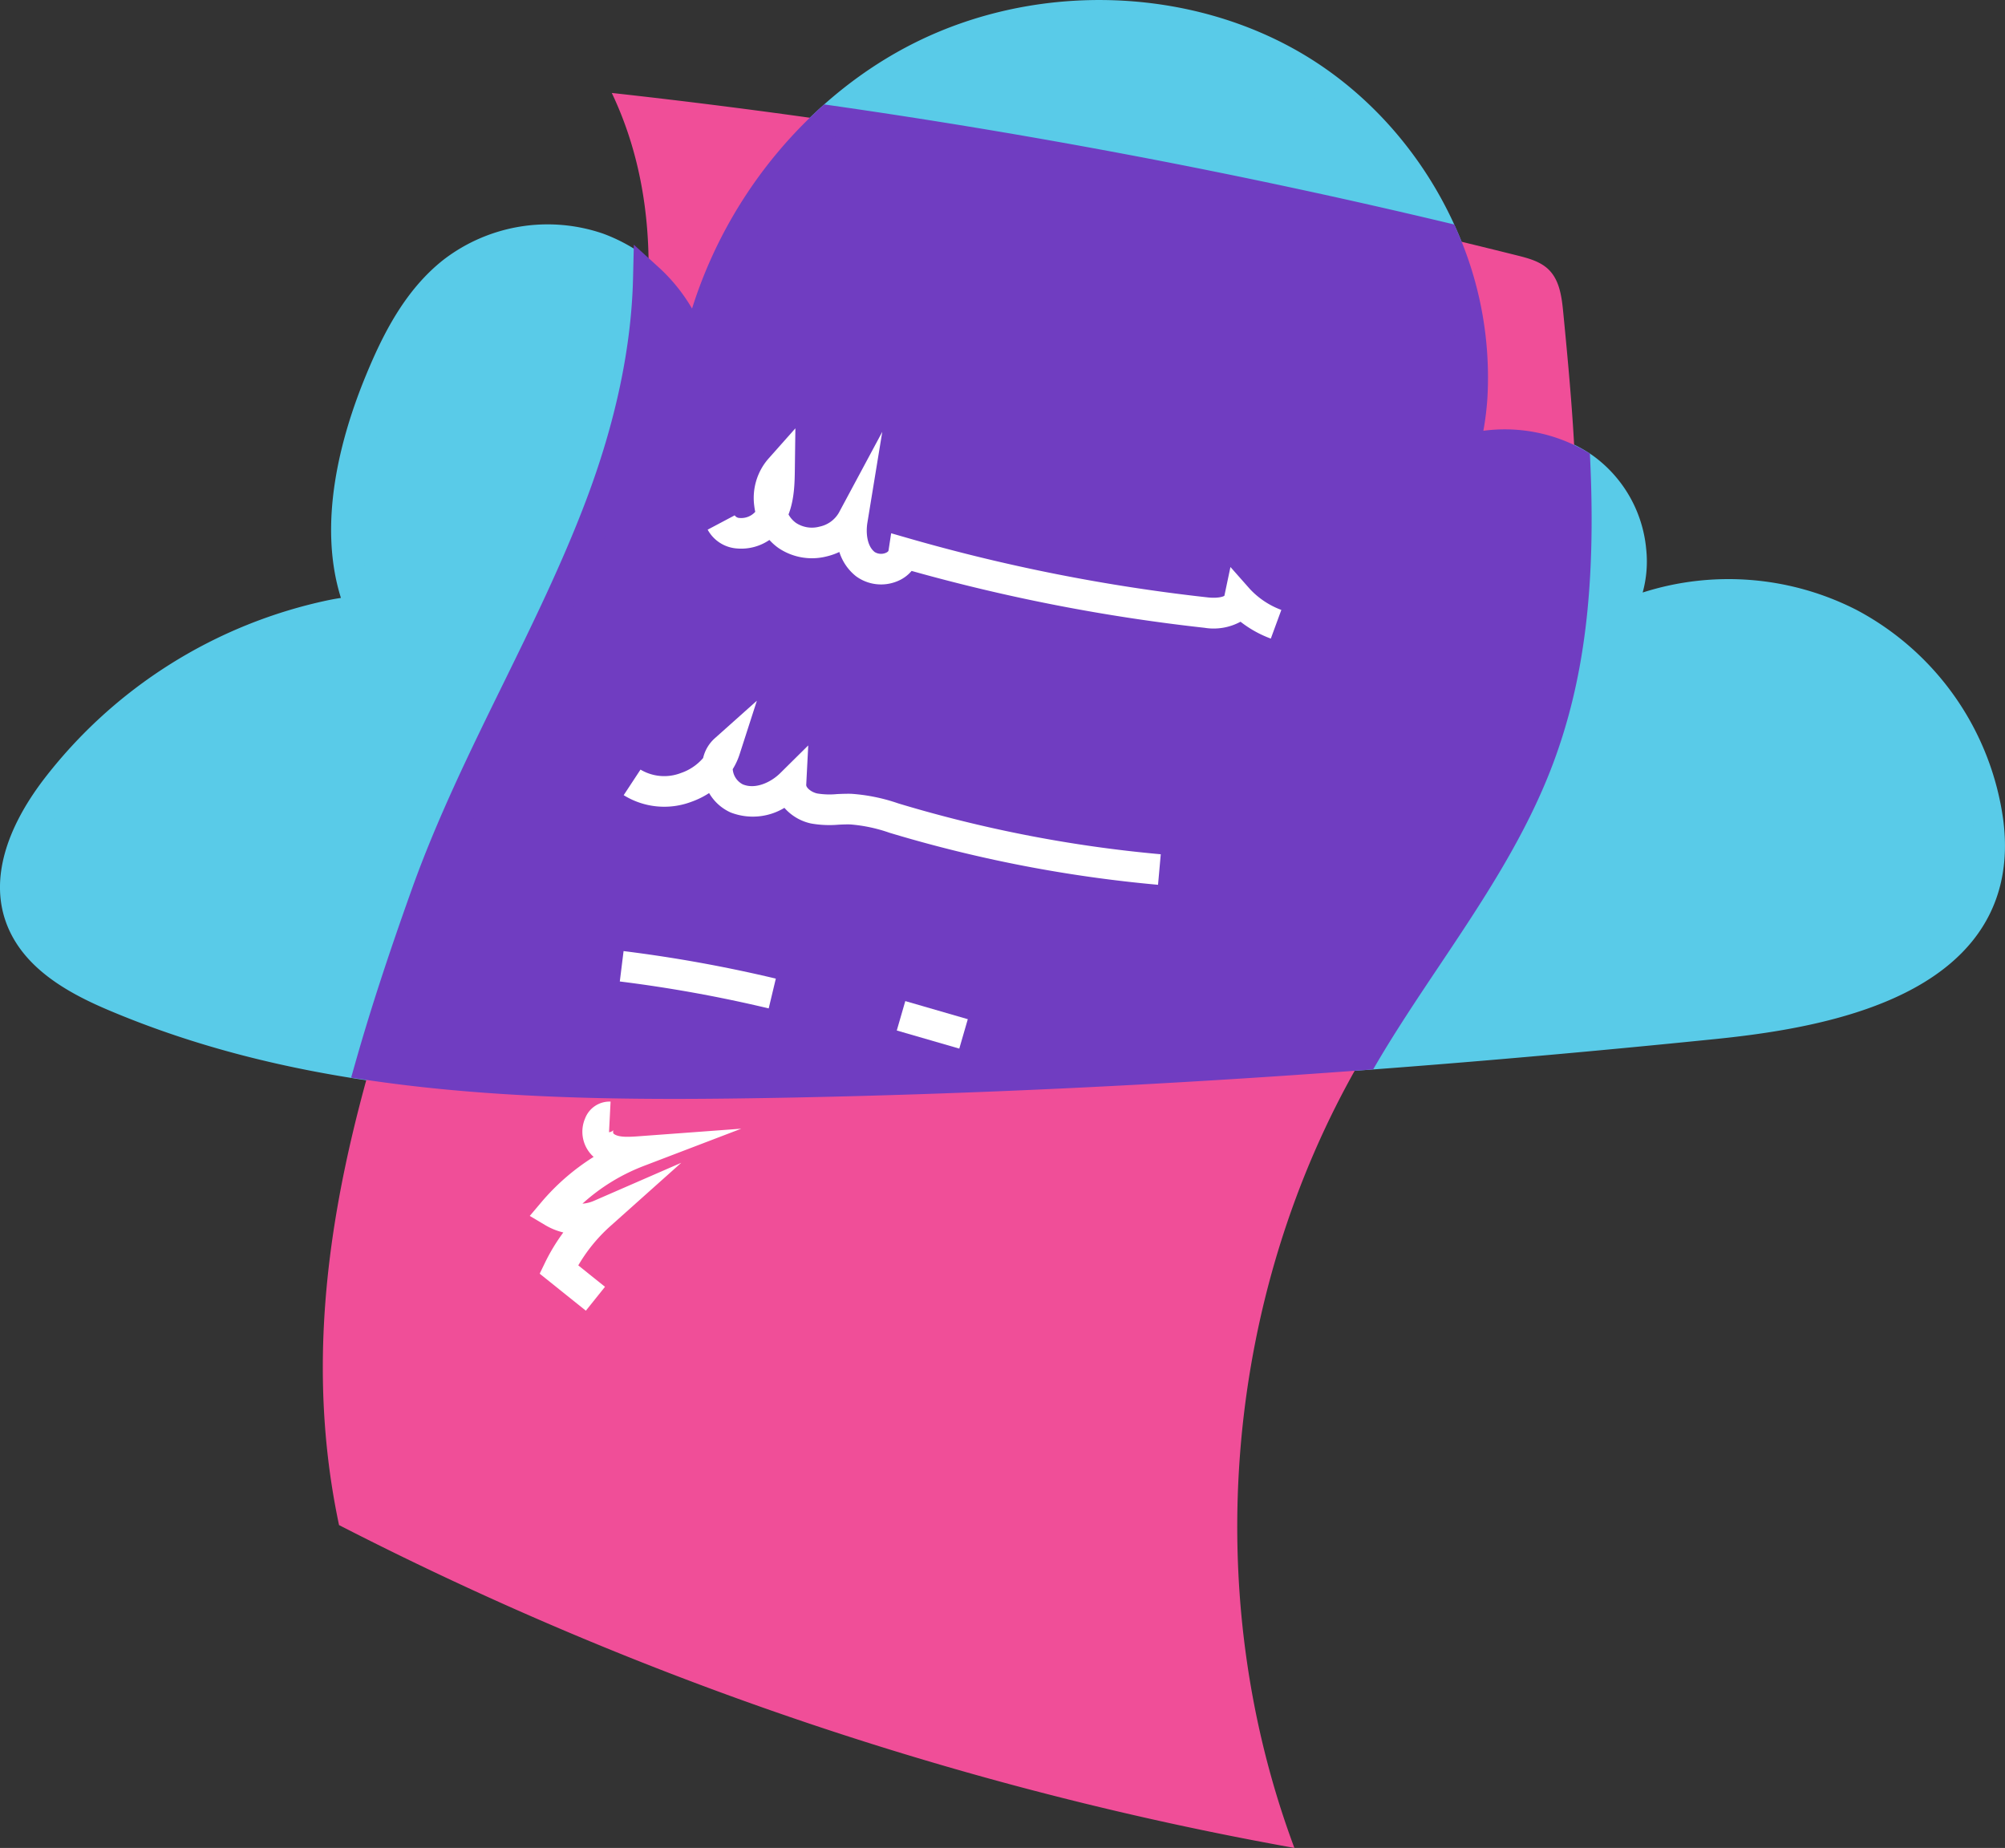 <?xml version="1.0" encoding="UTF-8"?>
<svg xmlns="http://www.w3.org/2000/svg" width="453.002" height="417.469" viewBox="0 0 453.002 417.469">
  <rect x="0" y="0" width="453.002" height="417.469" fill="#333333" stroke="none"/>
  <g id="Group_3542" data-name="Group 3542" transform="translate(-7169.511 2768.409)">
    <g id="Group_3540" data-name="Group 3540" transform="translate(7169.511 -2768.409)">
      <path id="Path_126483" data-name="Path 126483" d="M7620.327-2581.093a60.124,60.124,0,0,0-31.271-44.826,60.124,60.124,0,0,0-54.656,0c9.431-9.708,5.677-27.584-5.493-35.226-7.821-5.35-17.8-6.259-27.12-4.025a63.148,63.148,0,0,0,1.96-11.978c1.9-29.4-14.288-58.969-39.52-74.177s-58.288-15.913-84.674-2.812-45.6,39.275-51.337,68.172a34.987,34.987,0,0,0-21.959-24.793,34.988,34.988,0,0,0-32.693,5.294c-7.932,6.205-12.73,15.54-16.569,24.85-6.785,16.457-10.929,36.192-3.993,51.922a40.109,40.109,0,0,0-6.845.838,105.734,105.734,0,0,0-62.441,39.307c-6.2,8.175-11.354,18.666-8.143,28.408,3.039,9.217,12.484,14.563,21.419,18.35,46.855,19.861,99.354,20.461,150.237,19.536,70.527-1.282,141.17-6.14,211.244-13.27C7585.388-2538.265,7624.844-2546.094,7620.327-2581.093Z" transform="translate(-7171.139 2766.8)" fill="#59cbe8"></path>
      <path id="Path_126484" data-name="Path 126484" d="M7321.1-2520.149c-44.331,0-87.256-3.183-127.09-20.066-8.99-3.811-19.771-9.582-23.355-20.451-3.027-9.187-.031-20.109,8.673-31.586a109.572,109.572,0,0,1,64.5-40.6c.923-.19,1.828-.348,2.71-.48-5.342-17.014-.062-36.425,5.621-50.209,3.75-9.1,8.777-19.322,17.641-26.255a38.609,38.609,0,0,1,35.984-5.828,38.607,38.607,0,0,1,20.083,16.94c8.173-25.927,26.836-48.4,50.514-60.159,27.684-13.748,62.216-12.589,88,2.946,26.589,16.028,43.141,47.118,41.185,77.363a65.592,65.592,0,0,1-.913,7.437c9.13-1.088,17.722.8,24.573,5.49a29.361,29.361,0,0,1,12.217,21.211,26.375,26.375,0,0,1-.794,9.845,63.59,63.59,0,0,1,48.375,3.959,63.447,63.447,0,0,1,33.1,47.452h0c1.361,10.572-.919,19.684-6.787,27.08-12.722,16.041-39.28,20.45-58.149,22.373-76.039,7.734-145.229,12.082-211.53,13.285C7337.438-2520.258,7329.245-2520.149,7321.1-2520.149Zm-27.789-190.685a31.463,31.463,0,0,0-19.244,6.48c-7.6,5.943-12.1,15.187-15.5,23.444-5.669,13.754-10.97,33.455-4.027,49.209l2.078,4.709-5.148.146a36.861,36.861,0,0,0-6.251.767,102.563,102.563,0,0,0-60.372,38.009c-5.068,6.68-10.5,16.485-7.615,25.235,2.713,8.23,11.839,13.007,19.487,16.247,45.892,19.455,96.588,20.211,148.82,19.262,66.109-1.2,135.113-5.534,210.956-13.251,10.156-1.034,41.053-4.179,53.433-19.785,4.727-5.963,6.474-13.126,5.341-21.9h0a56.41,56.41,0,0,0-29.44-42.2,56.388,56.388,0,0,0-51.453,0l-19.068,9.947,14.987-15.427c3.3-3.4,4.821-8.291,4.271-13.768a22.682,22.682,0,0,0-9.237-16.19c-6.436-4.4-15.314-5.686-24.359-3.517l-5.629,1.348,1.477-5.595a59.522,59.522,0,0,0,1.853-11.318c1.794-27.735-13.417-56.264-37.854-70.991-23.8-14.349-55.729-15.4-81.35-2.676-24.921,12.376-43.881,37.566-49.479,65.747l-3.18,16-3.588-15.917a31.564,31.564,0,0,0-19.748-22.295A30.234,30.234,0,0,0,7293.313-2710.834Z" transform="translate(-7169.511 2768.409)" fill="#59cbe8"></path>
    </g>
    <path id="Path_126485" data-name="Path 126485" d="M7280.553-2413.958a770.031,770.031,0,0,0,215.846,72.933c-21.486-57.531-15.888-124.542,14.845-177.712,13.278-22.971,31.016-43.6,40.339-68.437,11.931-31.79,8.846-66.979,5.557-100.774-.335-3.448-.81-7.2-3.277-9.627-1.879-1.851-4.566-2.568-7.124-3.209a1536.167,1536.167,0,0,0-204.566-36.711c13.789,28.917,8.712,63.483-2.639,93.443s-28.524,57.487-39.3,87.657c-16.83,47.123-30.046,93.485-19.682,142.438" transform="translate(-34.439 -9.915)" fill="#f04e98"></path>
    <g id="Group_3541" data-name="Group 3541" transform="translate(7248.841 -2744.826)">
      <path id="Path_126486" data-name="Path 126486" d="M7556.682-2584.228c7.968-21.23,9.225-43.977,8.211-66.812-7.5-4.285-16.619-4.94-25.2-2.882a63.069,63.069,0,0,0,1.961-11.978,78.179,78.179,0,0,0-6.511-35.967q-68.732-16.39-138.77-26.444a99.784,99.784,0,0,0-30.25,53.593,34.765,34.765,0,0,0-10.592-17.89c-.409,17.429-4.706,35.15-10.9,51.5-11.351,29.959-28.522,57.488-39.3,87.658-4.6,12.872-8.9,25.687-12.55,38.513,30.31,4.461,61.623,4.49,92.354,3.932,44.039-.8,88.123-3,132.084-6.268C7530.395-2539.65,7547.56-2559.925,7556.682-2584.228Z" transform="translate(-7288.378 2731.965)" fill="#703dc1"></path>
      <path id="Path_126487" data-name="Path 126487" d="M7359.241-2509.018c-22.221,0-46.006-.831-69.041-4.224l-3.9-.574,1.078-3.794c3.233-11.369,7.244-23.674,12.619-38.729,5.7-15.971,13.257-31.377,20.565-46.273,6.588-13.43,13.4-27.316,18.755-41.448,6.716-17.718,10.308-34.658,10.679-50.355l.18-7.578,5.608,5.1a39.423,39.423,0,0,1,7.541,9.331,103.351,103.351,0,0,1,28.634-45.023l1.206-1.1,1.621.229c46.342,6.629,93.135,15.545,139.084,26.5l1.682.4.689,1.592a81.912,81.912,0,0,1,6.788,37.563,65.113,65.113,0,0,1-.916,7.447,36.476,36.476,0,0,1,22.417,4.186l1.655.946.085,1.905c1.254,28.275-1.345,49.3-8.426,68.18h0c-6.213,16.549-16.13,31.36-25.718,45.685-4.744,7.085-9.646,14.41-14,21.809l-.916,1.561-1.808.135c-45.7,3.4-90.2,5.511-132.274,6.278C7375.456-2509.132,7367.452-2509.018,7359.241-2509.018Zm-64.1-10.518c29.84,4,60.905,3.835,87.856,3.345,41.4-.753,85.154-2.811,130.093-6.125,4.213-7.028,8.821-13.913,13.291-20.589,9.369-13.994,19.056-28.468,24.985-44.267,6.574-17.521,9.081-37.157,8.074-63.457-6.047-2.881-13.43-3.473-21.015-1.655l-5.629,1.348,1.477-5.595a59.522,59.522,0,0,0,1.853-11.318,74.682,74.682,0,0,0-5.568-32.786c-44.652-10.6-90.091-19.251-135.11-25.741a96.117,96.117,0,0,0-28.009,50.608l-3.182,16.014-3.586-15.93a30.167,30.167,0,0,0-4.257-9.909,168.127,168.127,0,0,1-10.622,43.986c-5.474,14.437-12.355,28.471-19.015,42.043-7.223,14.724-14.693,29.952-20.265,45.551C7301.785-2540.777,7298.13-2529.7,7295.137-2519.535Z" transform="translate(-7286.298 2733.691)" fill="#703dc1"></path>
    </g>
    <path id="Path_126488" data-name="Path 126488" d="M7532.128-2578.454a25.4,25.4,0,0,1-6.845-3.811,12.748,12.748,0,0,1-8.153,1.368,413.226,413.226,0,0,1-66.159-12.845,8.334,8.334,0,0,1-3.311,2.358,9.575,9.575,0,0,1-9.262-1.166,11.326,11.326,0,0,1-3.754-5.473,14.842,14.842,0,0,1-2.858,1,13.484,13.484,0,0,1-10.858-1.871,12.3,12.3,0,0,1-2.084-1.845,11.259,11.259,0,0,1-7.3,1.926,8.176,8.176,0,0,1-6.651-4.25L7411-2606.3a1.374,1.374,0,0,0,1.18.6,4.247,4.247,0,0,0,3.459-1.392s0,0,0-.007c-.092-.439-.165-.889-.22-1.342a13.489,13.489,0,0,1,3.122-10.568l6.169-6.946-.122,9.288c-.04,2.953-.087,6.7-1.429,10.163a5.778,5.778,0,0,0,1.72,1.936,6.558,6.558,0,0,0,5.291.818,6.575,6.575,0,0,0,4.352-3.115l9.821-18.3-3.358,20.5c-.361,2.2-.145,5.261,1.655,6.663a2.741,2.741,0,0,0,2.45.2c.1-.041.618-.26.665-.554l.592-3.895,3.787,1.091a405.6,405.6,0,0,0,67.748,13.4c2.206.244,3.5-.155,3.757-.375l1.368-6.49,4.436,5.014a18.517,18.517,0,0,0,7.062,4.679Z" transform="translate(-75.494 -45.688)" fill="#fff"></path>
    <path id="Path_126489" data-name="Path 126489" d="M7497.688-2493.78a304.853,304.853,0,0,1-60.1-11.582l-.577-.173a35.113,35.113,0,0,0-8.825-1.879c-.9-.026-1.8.014-2.7.058a23.964,23.964,0,0,1-6.2-.274,11.131,11.131,0,0,1-6.014-3.531,13.837,13.837,0,0,1-12.153,1.041,10.677,10.677,0,0,1-4.858-4.382,19.01,19.01,0,0,1-4.058,1.993,17.375,17.375,0,0,1-15.244-1.517l3.8-5.778a10.459,10.459,0,0,0,9.143.767,11.453,11.453,0,0,0,5.007-3.385,8.531,8.531,0,0,1,2.632-4.453l9.51-8.49-3.912,12.133a15.3,15.3,0,0,1-1.547,3.334c.01.108.021.206.037.294a4.21,4.21,0,0,0,2.216,3.125c2.849,1.219,6.383-.45,8.468-2.511l6.345-6.277-.457,8.916c-.034.628,1.122,1.655,2.521,1.949a17.6,17.6,0,0,0,4.439.131c1.082-.047,2.169-.091,3.227-.064a40.963,40.963,0,0,1,10.612,2.169l.572.172a297.532,297.532,0,0,0,58.733,11.318Z" transform="translate(-66.535 -74.744)" fill="#fff"></path>
    <path id="Path_126490" data-name="Path 126490" d="M7409.309-2439.146a310.291,310.291,0,0,0-33.641-6.085l.852-6.865a317.591,317.591,0,0,1,34.4,6.22Z" transform="translate(-66.121 -101.451)" fill="#fff"></path>
    <rect id="Rectangle_3660" data-name="Rectangle 3660" width="6.922" height="14.711" transform="matrix(0.278, -0.96, 0.96, 0.278, 7372.125, -2535.606)" fill="#fff"></rect>
    <path id="Path_126491" data-name="Path 126491" d="M7527.328-2410.731" transform="translate(-114.763 -114.718)" fill="none" stroke="#fff" stroke-miterlimit="10" stroke-width="2"></path>
    <path id="Path_126492" data-name="Path 126492" d="M7358.394-2354.805l-10.433-8.358,1.2-2.48a43.6,43.6,0,0,1,4.139-6.834,14.694,14.694,0,0,1-4.068-1.649l-3.513-2.088,2.638-3.119a50.876,50.876,0,0,1,11.8-10.22c-.087-.074-.172-.152-.26-.229a7.632,7.632,0,0,1-1.672-8.467,5.909,5.909,0,0,1,5.753-3.791l-.351,6.912a1.48,1.48,0,0,0,.983-.459,1.079,1.079,0,0,0,.014.757c.97.885,3.274.794,5.362.646l23.519-1.736-22.032,8.419a43.97,43.97,0,0,0-13.849,8.518,7.917,7.917,0,0,0,2.555-.625l19.771-8.612-16.086,14.366a36.556,36.556,0,0,0-7.183,8.815l6.038,4.838Z" transform="translate(-56.516 -117.503)" fill="#fff"></path>
  </g>
</svg>
